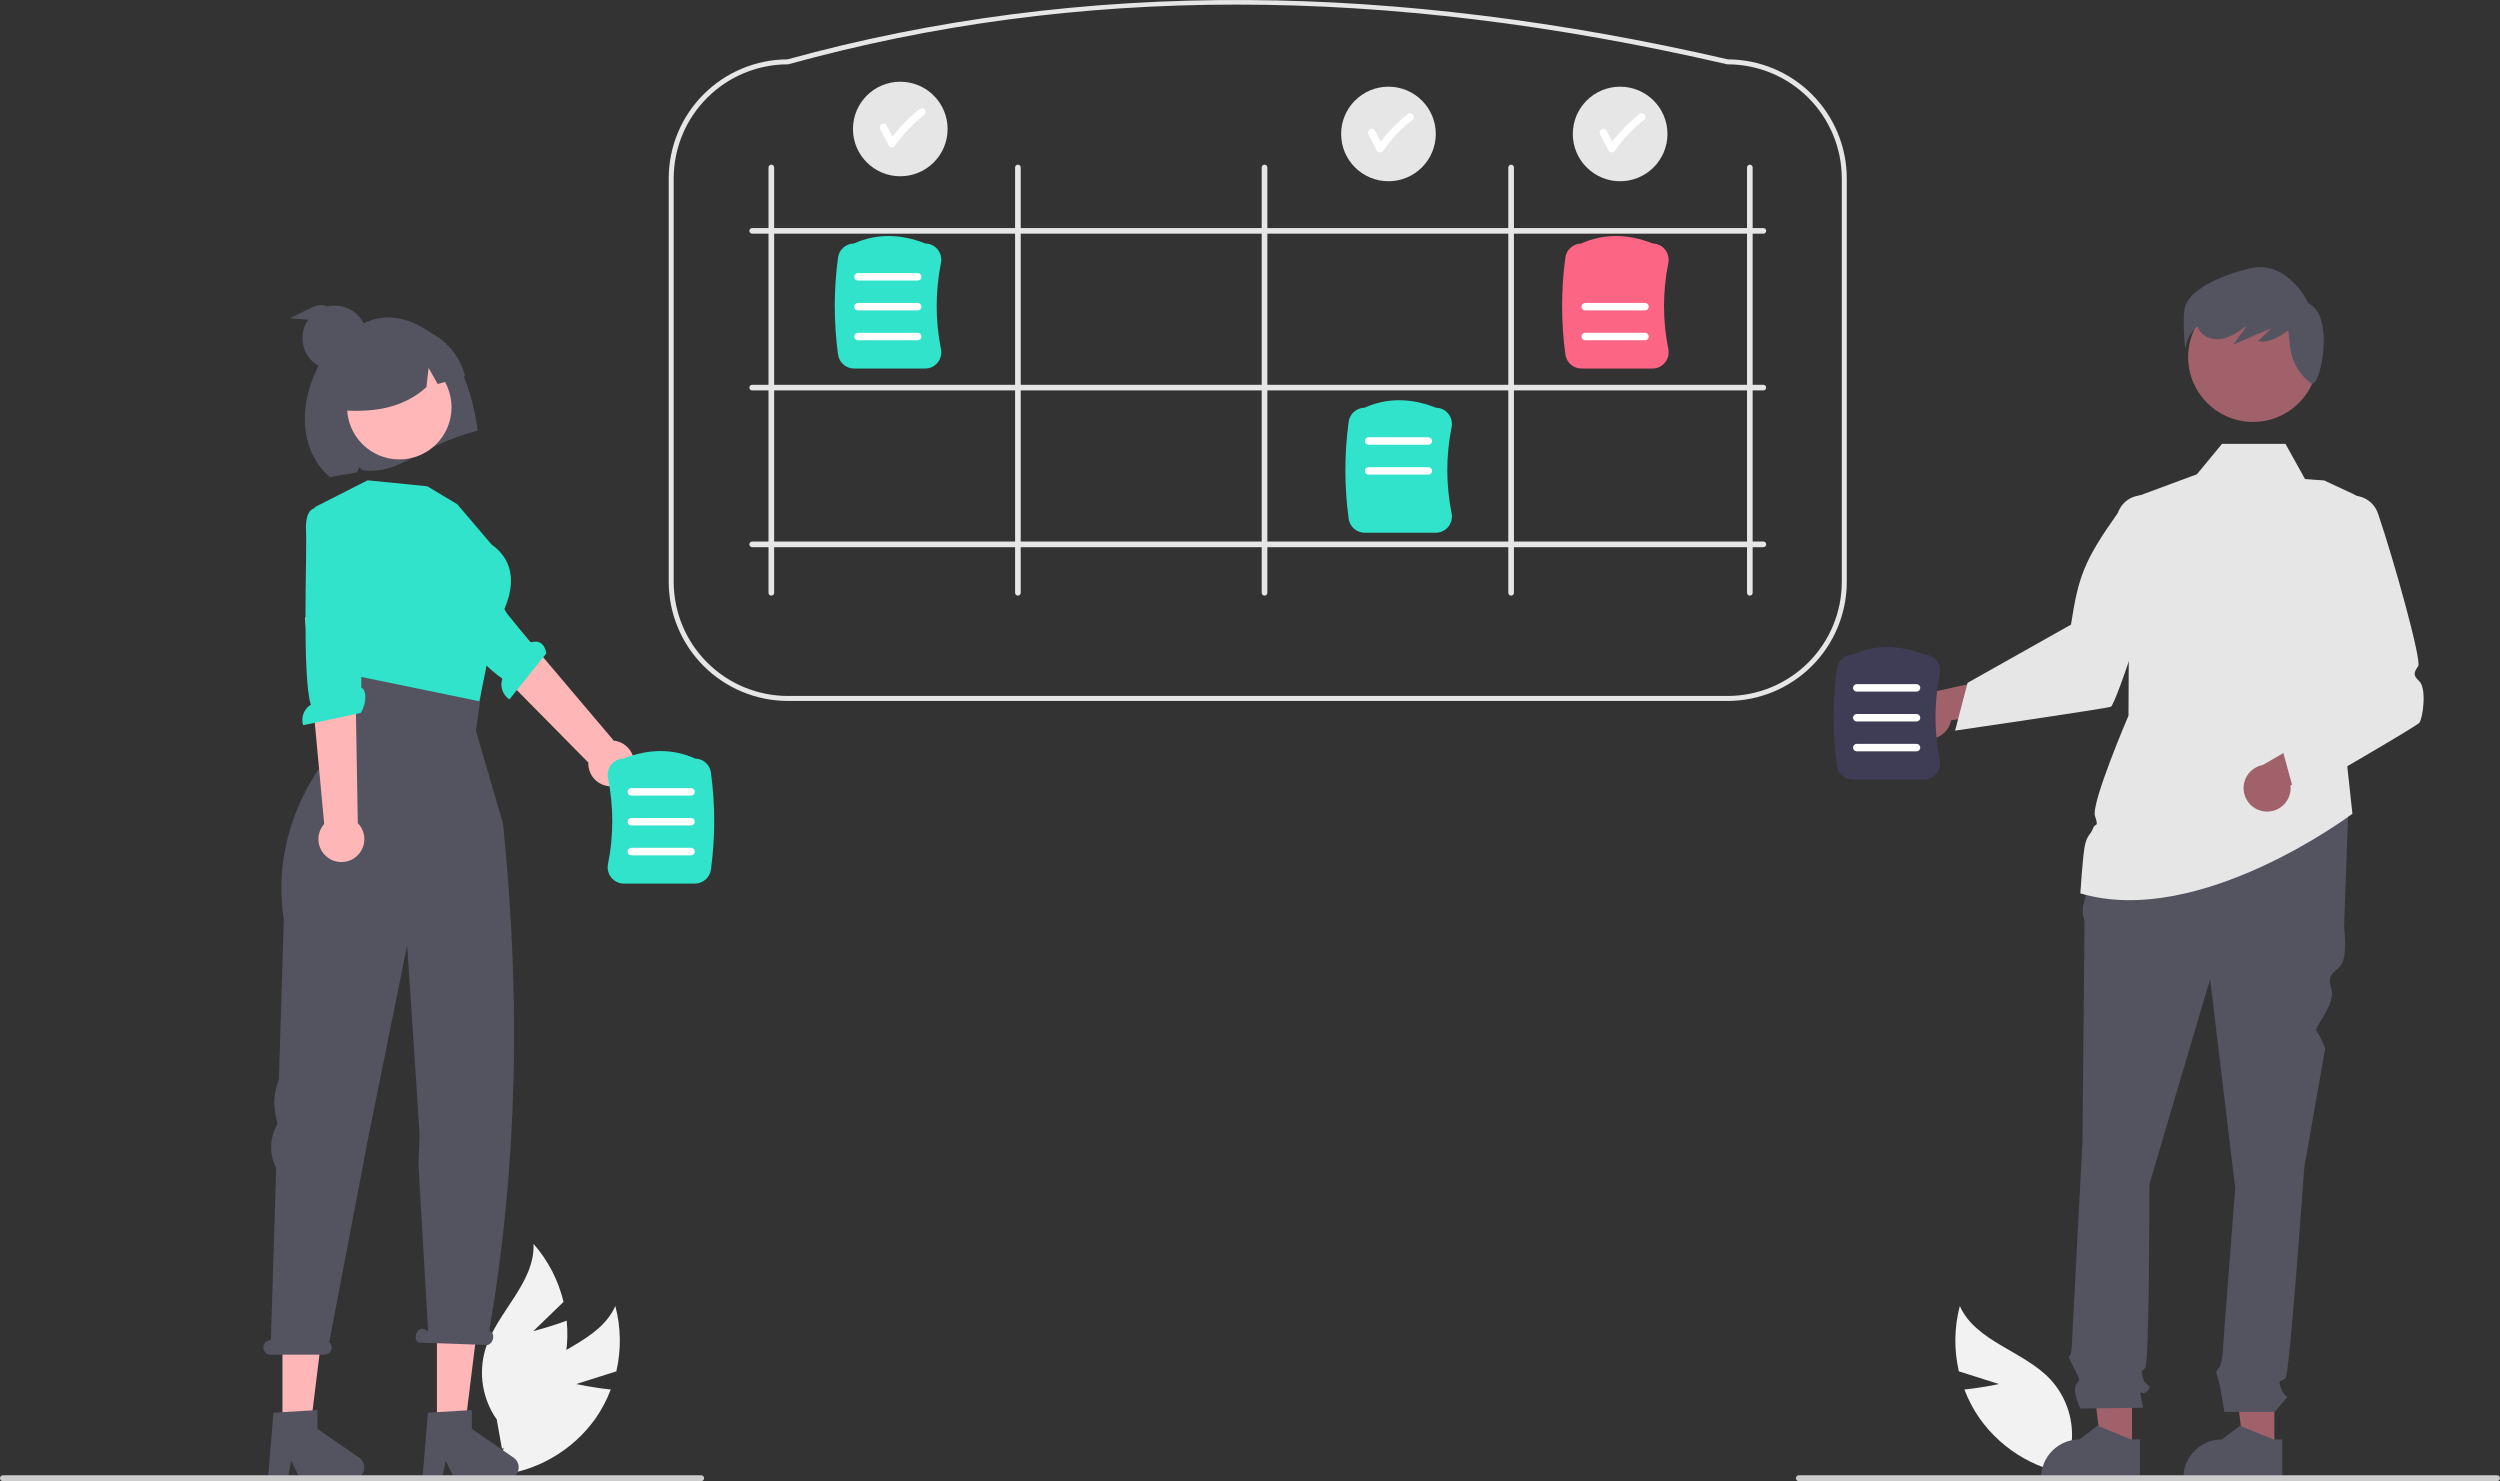 <svg width="292" height="173" viewBox="0 0 292 173" fill="none" xmlns="http://www.w3.org/2000/svg">
<rect x="0" y="0" width="292" height="173" fill="#333333" stroke="none"/>
<g clip-path="url(#clip0_1009_242)">
<path d="M67.296 161.659L71.986 160.173C72.57 157.659 72.531 155.041 71.873 152.545C69.989 156.729 64.461 157.755 61.312 161.094C60.338 162.144 59.612 163.398 59.189 164.766C58.767 166.133 58.657 167.578 58.869 168.993L57.883 172.336C60.187 172.14 62.421 171.446 64.432 170.304C66.442 169.162 68.18 167.598 69.527 165.72C70.272 164.659 70.881 163.508 71.338 162.295C69.338 162.095 67.296 161.659 67.296 161.659Z" fill="#F2F2F2"/>
<path d="M233.484 161.659L228.794 160.173C228.21 157.659 228.249 155.041 228.907 152.545C230.791 156.729 236.319 157.755 239.468 161.094C240.442 162.144 241.168 163.398 241.59 164.766C242.013 166.133 242.123 167.578 241.91 168.993L242.897 172.336C240.593 172.14 238.358 171.446 236.348 170.304C234.338 169.162 232.6 167.598 231.253 165.72C230.508 164.659 229.899 163.508 229.442 162.295C231.442 162.095 233.484 161.659 233.484 161.659Z" fill="#F2F2F2"/>
<path d="M62.288 155.478L65.822 152.059C65.222 149.548 64.019 147.222 62.315 145.281C62.497 149.866 58.007 153.246 56.68 157.638C56.276 159.011 56.187 160.457 56.419 161.87C56.651 163.282 57.198 164.624 58.02 165.796L58.63 169.228C60.604 168.025 62.294 166.409 63.584 164.491C64.873 162.574 65.731 160.399 66.098 158.118C66.291 156.837 66.322 155.536 66.19 154.247C64.31 154.959 62.288 155.478 62.288 155.478Z" fill="#F2F2F2"/>
<path d="M71.733 91.819C71.346 91.871 70.954 91.838 70.582 91.721C70.21 91.605 69.869 91.409 69.581 91.146C69.294 90.884 69.067 90.561 68.918 90.202C68.769 89.843 68.7 89.455 68.717 89.067L51.684 71.803L56.439 68.496L71.686 86.505C72.338 86.577 72.941 86.885 73.381 87.371C73.821 87.857 74.067 88.487 74.072 89.142C74.078 89.797 73.843 90.431 73.412 90.925C72.98 91.418 72.383 91.737 71.733 91.82L71.733 91.819Z" fill="#FFB6B6"/>
<path d="M46.446 64.336C46.446 64.336 45.238 65.059 47.248 67.26C48.856 69.022 55.876 77.493 58.678 79.262C58.526 79.7 58.524 80.177 58.673 80.617C58.822 81.056 59.113 81.434 59.5 81.69L63.808 76.32C63.562 74.78 62.523 74.859 61.939 75.046L59.236 71.69L53.112 61.43L47.309 63.798L46.446 64.336Z" fill="#30E3CA"/>
<path d="M32.992 167.201H36.203L37.732 154.828H32.992V167.201Z" fill="#FFB6B6"/>
<path d="M31.944 165.003L37.074 164.697V166.893L41.952 170.258C42.193 170.424 42.374 170.663 42.469 170.939C42.565 171.216 42.569 171.515 42.482 171.794C42.395 172.074 42.221 172.318 41.985 172.491C41.749 172.664 41.464 172.758 41.171 172.758H35.064L34.011 170.586L33.6 172.758H31.297L31.944 165.003Z" fill="#545461"/>
<path d="M51.031 167.201H54.243L55.771 154.828H51.031V167.201Z" fill="#FFB6B6"/>
<path d="M49.983 165.003L55.113 164.697V166.893L59.991 170.258C60.231 170.424 60.413 170.663 60.508 170.939C60.604 171.216 60.608 171.515 60.521 171.794C60.434 172.074 60.26 172.318 60.024 172.491C59.788 172.664 59.503 172.758 59.21 172.758H53.103L52.05 170.586L51.639 172.758H49.336L49.983 165.003Z" fill="#545461"/>
<path d="M31.607 156.532H31.641L32.259 136.414C31.859 135.644 31.657 134.787 31.669 133.92C31.681 133.053 31.907 132.202 32.328 131.443L32.416 131.283L32.187 130.222C31.893 128.858 32.028 127.437 32.574 126.153L33.15 107.387C31.092 94.062 40.901 85.372 40.901 85.372L39.109 77.839L56.855 76.096L55.596 85.372L58.75 96.199C60.836 116.496 60.458 136.274 57.148 155.436L57.238 155.481C57.563 155.593 57.702 156.043 57.55 156.486C57.397 156.928 57.009 157.196 56.684 157.084L48.924 156.815C48.599 156.703 48.46 156.253 48.613 155.81C48.766 155.368 49.153 155.1 49.478 155.212L50.005 155.478L48.88 136.066L49.005 132.52L48.748 128.498L47.558 110.404L43.056 132.654L38.457 156.756C38.584 156.87 38.673 157.021 38.712 157.187C38.752 157.353 38.739 157.528 38.678 157.687C38.616 157.847 38.507 157.983 38.366 158.08C38.225 158.176 38.057 158.228 37.886 158.227H31.607C31.381 158.227 31.166 158.138 31.006 157.979C30.847 157.82 30.758 157.604 30.758 157.379C30.758 157.154 30.847 156.939 31.006 156.78C31.166 156.621 31.381 156.532 31.607 156.532Z" fill="#545461"/>
<path d="M201.785 81.87H92.025C88.335 81.866 84.796 80.399 82.187 77.793C79.578 75.186 78.11 71.652 78.106 67.965V20.837C78.109 17.158 79.572 13.629 82.173 11.024C84.774 8.418 88.302 6.947 91.985 6.933C109.031 2.22 127.131 -0.111 145.789 0.004C163.543 0.114 182.394 2.445 201.818 6.933C205.503 6.946 209.032 8.416 211.634 11.022C214.237 13.627 215.7 17.157 215.704 20.837V67.965C215.7 71.652 214.232 75.186 211.623 77.793C209.013 80.399 205.475 81.866 201.785 81.87ZM92.025 7.514C88.489 7.518 85.099 8.923 82.598 11.421C80.098 13.918 78.691 17.305 78.687 20.837V67.965C78.691 71.498 80.098 74.884 82.598 77.382C85.099 79.88 88.489 81.284 92.025 81.288H201.785C205.321 81.284 208.711 79.88 211.211 77.382C213.712 74.884 215.118 71.498 215.122 67.965V20.837C215.118 17.305 213.712 13.918 211.211 11.421C208.711 8.923 205.321 7.518 201.785 7.514L201.719 7.507C161.524 -1.784 125.668 -1.786 92.103 7.504L92.025 7.514Z" fill="#E6E6E6"/>
<path d="M90.091 69.57C90.048 69.57 90.005 69.562 89.965 69.545C89.925 69.529 89.889 69.505 89.858 69.474C89.828 69.444 89.803 69.407 89.787 69.367C89.77 69.327 89.762 69.285 89.762 69.241V19.561C89.762 19.474 89.796 19.39 89.858 19.329C89.92 19.267 90.004 19.232 90.091 19.232C90.178 19.232 90.262 19.267 90.324 19.329C90.386 19.39 90.421 19.474 90.421 19.561V69.241C90.421 69.285 90.412 69.327 90.395 69.367C90.379 69.407 90.355 69.444 90.324 69.474C90.293 69.505 90.257 69.529 90.217 69.545C90.177 69.562 90.134 69.57 90.091 69.57Z" fill="#E6E6E6"/>
<path d="M118.892 69.57C118.849 69.57 118.806 69.562 118.766 69.545C118.726 69.529 118.69 69.505 118.659 69.474C118.628 69.444 118.604 69.407 118.588 69.367C118.571 69.327 118.562 69.285 118.563 69.241V19.561C118.563 19.474 118.597 19.39 118.659 19.329C118.721 19.267 118.805 19.232 118.892 19.232C118.979 19.232 119.063 19.267 119.125 19.329C119.187 19.39 119.221 19.474 119.221 19.561V69.241C119.221 69.285 119.213 69.327 119.196 69.367C119.18 69.407 119.155 69.444 119.125 69.474C119.094 69.505 119.058 69.529 119.018 69.545C118.978 69.562 118.935 69.57 118.892 69.57Z" fill="#E6E6E6"/>
<path d="M147.697 69.57C147.653 69.57 147.61 69.562 147.571 69.545C147.531 69.529 147.494 69.505 147.464 69.474C147.433 69.444 147.409 69.407 147.392 69.367C147.376 69.327 147.367 69.285 147.367 69.241V19.561C147.367 19.474 147.402 19.39 147.464 19.329C147.525 19.267 147.609 19.232 147.697 19.232C147.784 19.232 147.868 19.267 147.929 19.329C147.991 19.39 148.026 19.474 148.026 19.561V69.241C148.026 69.285 148.017 69.327 148.001 69.367C147.984 69.407 147.96 69.444 147.929 69.474C147.899 69.505 147.863 69.529 147.823 69.545C147.783 69.562 147.74 69.57 147.697 69.57Z" fill="#E6E6E6"/>
<path d="M176.497 69.57C176.454 69.57 176.411 69.562 176.371 69.545C176.331 69.529 176.295 69.505 176.264 69.474C176.234 69.444 176.21 69.407 176.193 69.367C176.176 69.327 176.168 69.285 176.168 69.241V19.561C176.168 19.474 176.203 19.39 176.264 19.329C176.326 19.267 176.41 19.232 176.497 19.232C176.585 19.232 176.668 19.267 176.73 19.329C176.792 19.39 176.827 19.474 176.827 19.561V69.241C176.827 69.285 176.818 69.327 176.802 69.367C176.785 69.407 176.761 69.444 176.73 69.474C176.7 69.505 176.663 69.529 176.623 69.545C176.583 69.562 176.541 69.57 176.497 69.57Z" fill="#E6E6E6"/>
<path d="M87.527 26.964C87.527 26.921 87.536 26.878 87.552 26.838C87.569 26.798 87.593 26.762 87.624 26.731C87.654 26.701 87.691 26.676 87.731 26.66C87.771 26.643 87.814 26.635 87.857 26.635H205.96C206.004 26.635 206.046 26.643 206.086 26.66C206.126 26.676 206.163 26.701 206.193 26.731C206.224 26.762 206.248 26.798 206.265 26.838C206.281 26.878 206.29 26.921 206.29 26.964C206.29 27.007 206.281 27.05 206.265 27.09C206.248 27.13 206.224 27.166 206.193 27.196C206.163 27.227 206.126 27.251 206.086 27.268C206.046 27.284 206.004 27.293 205.96 27.293H87.857C87.814 27.293 87.771 27.284 87.731 27.268C87.691 27.251 87.654 27.227 87.624 27.196C87.593 27.166 87.569 27.13 87.552 27.09C87.536 27.05 87.527 27.007 87.527 26.964Z" fill="#E6E6E6"/>
<path d="M87.527 63.581C87.527 63.538 87.536 63.495 87.552 63.455C87.569 63.415 87.593 63.379 87.624 63.348C87.654 63.318 87.691 63.294 87.731 63.277C87.771 63.26 87.814 63.252 87.857 63.252H205.96C206.048 63.252 206.131 63.287 206.193 63.348C206.255 63.41 206.29 63.494 206.29 63.581C206.29 63.668 206.255 63.752 206.193 63.814C206.131 63.875 206.048 63.91 205.96 63.91H87.857C87.814 63.91 87.771 63.901 87.731 63.885C87.691 63.868 87.654 63.844 87.624 63.814C87.593 63.783 87.569 63.747 87.552 63.707C87.536 63.667 87.527 63.624 87.527 63.581Z" fill="#E6E6E6"/>
<path d="M87.527 45.272C87.527 45.229 87.536 45.186 87.552 45.146C87.569 45.106 87.593 45.07 87.624 45.04C87.654 45.009 87.691 44.985 87.731 44.968C87.771 44.952 87.814 44.943 87.857 44.943H205.96C206.048 44.943 206.131 44.978 206.193 45.04C206.255 45.101 206.29 45.185 206.29 45.272C206.29 45.36 206.255 45.443 206.193 45.505C206.131 45.567 206.048 45.601 205.96 45.601H87.857C87.814 45.601 87.771 45.593 87.731 45.576C87.691 45.56 87.654 45.536 87.624 45.505C87.593 45.474 87.569 45.438 87.552 45.398C87.536 45.358 87.527 45.316 87.527 45.272Z" fill="#E6E6E6"/>
<path d="M204.38 69.57C204.423 69.57 204.466 69.562 204.506 69.545C204.546 69.529 204.582 69.505 204.613 69.474C204.644 69.444 204.668 69.407 204.684 69.367C204.701 69.327 204.71 69.285 204.71 69.241V19.561C204.71 19.474 204.675 19.39 204.613 19.329C204.551 19.267 204.468 19.232 204.38 19.232C204.293 19.232 204.209 19.267 204.147 19.329C204.085 19.39 204.051 19.474 204.051 19.561V69.241C204.051 69.285 204.059 69.327 204.076 69.367C204.092 69.407 204.117 69.444 204.147 69.474C204.178 69.505 204.214 69.529 204.254 69.545C204.294 69.562 204.337 69.57 204.38 69.57Z" fill="#E6E6E6"/>
<path d="M108.055 43.045H99.759C99.303 43.045 98.862 42.88 98.518 42.581C98.173 42.282 97.948 41.869 97.884 41.418C97.372 37.652 97.372 33.835 97.884 30.07C97.948 29.624 98.168 29.215 98.506 28.917C98.844 28.619 99.277 28.451 99.727 28.443C102.338 27.274 105.148 27.274 108.084 28.443C108.357 28.446 108.626 28.51 108.872 28.628C109.119 28.747 109.336 28.918 109.509 29.129C109.689 29.349 109.819 29.607 109.887 29.883C109.955 30.159 109.961 30.447 109.904 30.725C109.238 34.038 109.238 37.45 109.904 40.763C109.961 41.041 109.955 41.329 109.887 41.605C109.819 41.881 109.689 42.138 109.509 42.358C109.333 42.573 109.111 42.747 108.86 42.865C108.608 42.984 108.333 43.045 108.055 43.045Z" fill="#30E3CA"/>
<path d="M107.188 32.768H100.206C100.09 32.768 99.979 32.722 99.897 32.641C99.816 32.559 99.769 32.448 99.769 32.332C99.769 32.217 99.816 32.106 99.897 32.024C99.979 31.942 100.09 31.896 100.206 31.896H107.188C107.304 31.896 107.415 31.942 107.497 32.024C107.579 32.106 107.625 32.217 107.625 32.332C107.625 32.448 107.579 32.559 107.497 32.641C107.415 32.722 107.304 32.768 107.188 32.768Z" fill="white"/>
<path d="M107.188 36.255H100.206C100.09 36.255 99.979 36.209 99.897 36.127C99.816 36.045 99.769 35.934 99.769 35.819C99.769 35.703 99.816 35.592 99.897 35.511C99.979 35.429 100.09 35.383 100.206 35.383H107.188C107.304 35.383 107.415 35.429 107.497 35.511C107.579 35.592 107.625 35.703 107.625 35.819C107.625 35.934 107.579 36.045 107.497 36.127C107.415 36.209 107.304 36.255 107.188 36.255Z" fill="white"/>
<path d="M107.188 39.743H100.206C100.09 39.743 99.979 39.697 99.897 39.615C99.816 39.533 99.769 39.423 99.769 39.307C99.769 39.191 99.816 39.081 99.897 38.999C99.979 38.917 100.09 38.871 100.206 38.871H107.188C107.304 38.871 107.415 38.917 107.497 38.999C107.579 39.081 107.625 39.191 107.625 39.307C107.625 39.423 107.579 39.533 107.497 39.615C107.415 39.697 107.304 39.743 107.188 39.743Z" fill="white"/>
<path d="M167.696 62.225H159.4C158.944 62.224 158.503 62.059 158.158 61.761C157.814 61.462 157.589 61.049 157.525 60.597C157.013 56.832 157.013 53.015 157.525 49.25C157.588 48.804 157.808 48.395 158.146 48.097C158.484 47.799 158.917 47.63 159.368 47.623C161.978 46.454 164.789 46.454 167.724 47.622C167.998 47.626 168.267 47.689 168.513 47.808C168.759 47.927 168.977 48.098 169.15 48.309C169.33 48.529 169.459 48.786 169.528 49.062C169.596 49.338 169.602 49.626 169.545 49.905C168.879 53.218 168.879 56.63 169.545 59.942C169.602 60.221 169.596 60.509 169.528 60.785C169.459 61.061 169.33 61.318 169.15 61.538C168.974 61.753 168.752 61.926 168.5 62.045C168.249 62.164 167.974 62.225 167.696 62.225Z" fill="#30E3CA"/>
<path d="M166.829 51.948H159.847C159.731 51.948 159.62 51.902 159.538 51.82C159.456 51.739 159.41 51.628 159.41 51.512C159.41 51.397 159.456 51.286 159.538 51.204C159.62 51.122 159.731 51.076 159.847 51.076H166.829C166.945 51.076 167.056 51.122 167.138 51.204C167.219 51.286 167.265 51.397 167.265 51.512C167.265 51.628 167.219 51.739 167.138 51.82C167.056 51.902 166.945 51.948 166.829 51.948Z" fill="white"/>
<path d="M166.829 55.436H159.847C159.731 55.436 159.62 55.39 159.538 55.309C159.456 55.227 159.41 55.116 159.41 55C159.41 54.885 159.456 54.774 159.538 54.692C159.62 54.61 159.731 54.565 159.847 54.565H166.829C166.945 54.565 167.056 54.61 167.138 54.692C167.219 54.774 167.265 54.885 167.265 55C167.265 55.116 167.219 55.227 167.138 55.309C167.056 55.39 166.945 55.436 166.829 55.436Z" fill="white"/>
<path d="M193.008 43.045H184.712C184.256 43.045 183.815 42.88 183.471 42.581C183.126 42.282 182.901 41.869 182.837 41.418C182.325 37.652 182.325 33.835 182.837 30.07C182.901 29.624 183.121 29.215 183.459 28.917C183.797 28.619 184.23 28.451 184.681 28.443C187.291 27.274 190.102 27.274 193.037 28.443C193.31 28.446 193.579 28.51 193.826 28.628C194.072 28.747 194.289 28.918 194.462 29.129C194.643 29.349 194.772 29.607 194.84 29.883C194.908 30.159 194.914 30.447 194.858 30.725C194.191 34.038 194.191 37.45 194.858 40.763C194.914 41.041 194.908 41.329 194.84 41.605C194.772 41.881 194.643 42.138 194.462 42.358C194.286 42.573 194.064 42.747 193.813 42.865C193.561 42.984 193.286 43.045 193.008 43.045Z" fill="#FD6584"/>
<path d="M192.138 36.255H185.155C185.039 36.255 184.928 36.209 184.847 36.127C184.765 36.045 184.719 35.934 184.719 35.819C184.719 35.703 184.765 35.592 184.847 35.511C184.928 35.429 185.039 35.383 185.155 35.383H192.138C192.253 35.383 192.364 35.429 192.446 35.511C192.528 35.592 192.574 35.703 192.574 35.819C192.574 35.934 192.528 36.045 192.446 36.127C192.364 36.209 192.253 36.255 192.138 36.255Z" fill="white"/>
<path d="M192.138 39.743H185.155C185.039 39.743 184.928 39.697 184.847 39.615C184.765 39.533 184.719 39.423 184.719 39.307C184.719 39.191 184.765 39.081 184.847 38.999C184.928 38.917 185.039 38.871 185.155 38.871H192.138C192.253 38.871 192.364 38.917 192.446 38.999C192.528 39.081 192.574 39.191 192.574 39.307C192.574 39.423 192.528 39.533 192.446 39.615C192.364 39.697 192.253 39.743 192.138 39.743Z" fill="white"/>
<path d="M52.977 41.762C51.327 39.235 48.632 37.25 45.63 37.082C42.629 36.914 39.022 39.467 37.541 42.094C34.831 46.9 34.796 52.41 38.528 55.752C39.035 55.581 41.143 55.335 41.658 55.169L41.984 54.58L42.388 54.938C47 55.398 48.419 52.265 55.799 50.29C55.367 47.303 54.628 44.288 52.977 41.762Z" fill="#545461"/>
<path d="M46.642 53.661C50.01 53.661 52.741 50.934 52.741 47.569C52.741 44.204 50.01 41.477 46.642 41.477C43.274 41.477 40.543 44.204 40.543 47.569C40.543 50.934 43.274 53.661 46.642 53.661Z" fill="#FFB7B7"/>
<path d="M53.401 58.889L49.911 56.797L42.931 56.1L36.762 59.238L36.824 68.825L40.737 78.768L55.985 81.907L57.764 73.169C57.764 73.169 62.301 67.081 57.415 63.595L53.401 58.889Z" fill="#30E3CA"/>
<path d="M48.924 38.317C47.602 37.947 46.205 37.939 44.879 38.292C43.553 38.646 42.347 39.349 41.386 40.328C40.425 41.307 39.745 42.526 39.417 43.857C39.089 45.188 39.125 46.583 39.522 47.896C43.236 48.192 46.908 47.845 49.802 45.22L50.06 42.968L51.116 44.853C52.181 44.553 53.248 44.252 54.316 43.949C53.99 42.621 53.32 41.402 52.373 40.414C51.427 39.425 50.237 38.703 48.924 38.317Z" fill="#545461"/>
<path d="M38.459 100.282C38.127 100.078 37.844 99.804 37.63 99.479C37.416 99.154 37.276 98.786 37.219 98.401C37.163 98.016 37.192 97.623 37.304 97.25C37.416 96.878 37.608 96.534 37.868 96.244L35.617 72.109L41.394 72.555L41.79 96.138C42.249 96.606 42.521 97.225 42.553 97.88C42.586 98.534 42.377 99.177 41.967 99.688C41.556 100.199 40.972 100.541 40.325 100.651C39.679 100.76 39.015 100.629 38.459 100.282H38.459Z" fill="#FFB6B6"/>
<path d="M36.975 59.335C36.975 59.335 35.582 59.131 35.744 62.106C35.873 64.487 35.259 79.164 36.308 82.305C35.912 82.548 35.609 82.916 35.446 83.35C35.283 83.785 35.269 84.261 35.407 84.704L42.144 83.27C42.929 81.922 42.766 80.538 42.196 80.314L42.229 76.007L43.718 61.811L37.984 59.464L36.975 59.335Z" fill="#30E3CA"/>
<path d="M71.411 102.514C71.23 102.294 71.101 102.037 71.033 101.761C70.964 101.485 70.958 101.197 71.015 100.919C71.682 97.606 71.682 94.194 71.015 90.881C70.958 90.603 70.964 90.315 71.033 90.039C71.101 89.763 71.23 89.506 71.411 89.286C71.584 89.074 71.801 88.903 72.047 88.785C72.293 88.666 72.563 88.603 72.836 88.599C75.771 87.431 78.582 87.43 81.192 88.599C81.643 88.607 82.076 88.775 82.414 89.073C82.752 89.372 82.972 89.78 83.035 90.226C83.548 93.991 83.548 97.809 83.035 101.574C82.971 102.025 82.746 102.438 82.402 102.737C82.058 103.036 81.617 103.201 81.16 103.201H72.865C72.586 103.202 72.312 103.14 72.06 103.022C71.809 102.903 71.587 102.73 71.411 102.514Z" fill="#30E3CA"/>
<path d="M73.733 92.925H80.716C80.831 92.925 80.942 92.879 81.024 92.797C81.106 92.715 81.152 92.604 81.152 92.489C81.152 92.373 81.106 92.262 81.024 92.18C80.942 92.099 80.831 92.053 80.716 92.053H73.733C73.618 92.053 73.507 92.099 73.425 92.18C73.343 92.262 73.297 92.373 73.297 92.489C73.297 92.604 73.343 92.715 73.425 92.797C73.507 92.879 73.618 92.925 73.733 92.925Z" fill="white"/>
<path d="M73.733 96.413H80.716C80.831 96.413 80.942 96.367 81.024 96.285C81.106 96.203 81.152 96.093 81.152 95.977C81.152 95.861 81.106 95.75 81.024 95.669C80.942 95.587 80.831 95.541 80.716 95.541H73.733C73.618 95.541 73.507 95.587 73.425 95.669C73.343 95.75 73.297 95.861 73.297 95.977C73.297 96.093 73.343 96.203 73.425 96.285C73.507 96.367 73.618 96.413 73.733 96.413Z" fill="white"/>
<path d="M73.733 99.899H80.716C80.831 99.899 80.942 99.853 81.024 99.772C81.106 99.69 81.152 99.579 81.152 99.463C81.152 99.348 81.106 99.237 81.024 99.155C80.942 99.073 80.831 99.027 80.716 99.027H73.733C73.618 99.027 73.507 99.073 73.425 99.155C73.343 99.237 73.297 99.348 73.297 99.463C73.297 99.579 73.343 99.69 73.425 99.772C73.507 99.853 73.618 99.899 73.733 99.899Z" fill="white"/>
<path d="M265.648 169.293H262.069L260.367 155.506L265.648 155.506L265.648 169.293Z" fill="#A0616A"/>
<path d="M266.561 172.758L255.023 172.758V172.612C255.024 171.423 255.497 170.282 256.339 169.44C257.181 168.599 258.323 168.126 259.514 168.126H259.515L261.622 166.529L265.554 168.127L266.561 168.127L266.561 172.758Z" fill="#545461"/>
<path d="M249.023 169.293H245.444L243.742 155.506L249.023 155.506L249.023 169.293Z" fill="#A0616A"/>
<path d="M249.936 172.758L238.398 172.758V172.612C238.399 171.423 238.872 170.282 239.714 169.44C240.556 168.599 241.698 168.126 242.889 168.126H242.89L244.997 166.529L248.929 168.127L249.936 168.127L249.936 172.758Z" fill="#545461"/>
<path d="M268.495 81.025L263.764 95.555L248.852 95.067L253.434 81.025H268.495Z" fill="#545461"/>
<path d="M246.162 93.846L274.276 94.578L273.788 108.254C273.788 108.254 274.276 111.917 273.299 112.893C272.321 113.87 271.832 113.87 272.321 115.58C272.81 117.289 270.226 120.081 270.54 120.395C270.854 120.708 271.587 122.417 271.587 122.417L269.143 136.337C269.143 136.337 267.431 160.513 266.942 161.001C266.453 161.49 265.964 161.001 266.453 162.222C266.942 163.443 267.431 162.955 266.942 163.443C266.509 163.91 266.101 164.399 265.72 164.909H259.809C259.809 164.909 259.364 162.466 259.364 162.222C259.364 161.978 258.875 160.513 258.875 160.269C258.875 160.024 259.307 159.593 259.307 159.593C259.456 159.096 259.557 158.587 259.608 158.071C259.608 157.582 261.075 138.779 261.075 138.779L258.141 114.359L251.052 138.29C251.052 138.29 251.052 159.292 250.563 159.78C250.074 160.269 250.074 160.024 250.318 161.001C250.563 161.978 251.541 161.734 250.807 162.466C250.074 163.199 249.829 161.978 250.074 163.199L250.318 164.42L242.984 164.525C242.984 164.525 242.006 162.466 242.495 161.734C242.984 161.001 242.955 161.201 242.358 160.002C241.762 158.803 241.517 158.559 241.762 158.315C242.006 158.071 242.006 156.772 242.006 156.772L243.229 133.406C243.229 133.406 243.473 108.742 243.473 108.009C243.492 107.632 243.422 107.256 243.27 106.911V105.916L244.207 102.393L246.162 93.846Z" fill="#545461"/>
<path d="M248.729 58.313L257.286 55.139L271.465 56.115L274.748 57.646C275.903 58.184 276.843 59.095 277.417 60.231C277.992 61.367 278.167 62.664 277.914 63.911L273.665 84.931L274.764 95.045C274.764 95.045 256.919 108.497 242.984 104.345C242.984 104.345 243.229 100.438 243.473 98.973C243.718 97.508 244.207 97.508 244.451 96.775C244.696 96.043 245.185 96.775 244.696 95.31C244.207 93.845 248.607 83.588 248.607 83.588L248.729 58.313Z" fill="#E6E6E6"/>
<path d="M262.255 60.171L269.23 55.961L266.943 51.842H259.533L256.598 55.394L262.255 60.171Z" fill="#E6E6E6"/>
<path d="M264.655 94.785C265.054 94.808 265.452 94.743 265.823 94.596C266.194 94.448 266.528 94.221 266.801 93.931C267.074 93.641 267.281 93.294 267.406 92.915C267.53 92.536 267.57 92.135 267.523 91.739L276.246 87.499L271.909 84.932L264.29 89.352C263.63 89.476 263.038 89.837 262.626 90.367C262.214 90.898 262.012 91.561 262.057 92.231C262.102 92.9 262.391 93.53 262.87 94.001C263.349 94.472 263.984 94.751 264.655 94.785Z" fill="#A0616A"/>
<path d="M268.082 93.025L266.562 87.458L274.845 76.498C272.164 73.269 271.223 68.502 271.885 61.511C271.738 60.758 271.883 59.976 272.291 59.325C272.699 58.674 273.339 58.202 274.081 58.003C274.824 57.805 275.614 57.895 276.293 58.256C276.972 58.617 277.488 59.222 277.737 59.949C279.612 65.409 282.872 77.159 282.447 77.795C281.958 78.528 281.79 78.853 282.56 79.553C283.472 80.383 282.988 83.921 282.572 84.428C282.192 84.89 268.082 93.025 268.082 93.025Z" fill="#E6E6E6"/>
<path d="M224.235 86.14C224.607 86.284 225.006 86.344 225.405 86.317C225.803 86.291 226.19 86.177 226.54 85.984C226.889 85.792 227.192 85.525 227.427 85.203C227.662 84.88 227.824 84.511 227.9 84.12L237.505 82.757L234.165 78.984L225.556 80.857C224.89 80.772 224.215 80.934 223.661 81.313C223.106 81.692 222.71 82.261 222.547 82.912C222.384 83.563 222.466 84.251 222.777 84.846C223.088 85.441 223.607 85.901 224.235 86.14Z" fill="#A0616A"/>
<path d="M228.355 85.337L229.814 79.754L241.888 72.959C242.761 67.437 243.308 65.636 247.368 59.904C247.617 59.178 248.133 58.573 248.811 58.211C249.489 57.849 250.279 57.758 251.022 57.956C251.765 58.153 252.405 58.625 252.814 59.276C253.222 59.926 253.368 60.708 253.222 61.462C252.124 67.129 247.157 82.316 246.543 82.549C245.984 82.761 228.355 85.337 228.355 85.337Z" fill="#E6E6E6"/>
<path d="M263.153 49.279C267.338 49.279 270.731 45.89 270.731 41.709C270.731 37.528 267.338 34.139 263.153 34.139C258.967 34.139 255.574 37.528 255.574 41.709C255.574 45.89 258.967 49.279 263.153 49.279Z" fill="#A0616A"/>
<path d="M255.128 36.216C255.329 34.405 257.947 32.595 262.579 31.388C267.211 30.181 269.628 35.411 269.628 35.411C272.85 37.021 270.937 45.57 269.93 44.766C269.92 44.758 269.91 44.75 269.9 44.742C269.243 44.259 268.692 43.647 268.28 42.944C267.868 42.241 267.604 41.462 267.503 40.653L267.272 38.57C266.211 39.382 265.015 40.069 263.732 39.865L265.303 38.32C263.814 38.967 262.325 39.614 260.837 40.261L262.315 38.229L262.245 38.16C261.553 38.743 260.759 39.193 259.902 39.486C258.926 39.765 257.755 39.614 257.086 38.85C256.906 38.639 256.77 38.395 256.686 38.13C255.47 38.962 255.229 40.742 255.229 40.742C255.229 40.742 254.926 38.026 255.128 36.216Z" fill="#545461"/>
<path d="M224.719 91.057H216.423C215.967 91.056 215.526 90.891 215.182 90.593C214.837 90.294 214.612 89.881 214.548 89.429C214.036 85.664 214.036 81.847 214.548 78.082C214.612 77.636 214.832 77.227 215.17 76.929C215.508 76.631 215.941 76.463 216.391 76.455C219.002 75.286 221.812 75.286 224.748 76.454C225.021 76.458 225.29 76.521 225.536 76.64C225.783 76.759 226 76.93 226.173 77.141C226.353 77.361 226.483 77.618 226.551 77.894C226.619 78.17 226.625 78.458 226.569 78.737C225.902 82.049 225.902 85.462 226.569 88.774C226.625 89.053 226.619 89.341 226.551 89.617C226.483 89.893 226.353 90.15 226.173 90.37C225.997 90.585 225.775 90.758 225.524 90.877C225.272 90.996 224.997 91.057 224.719 91.057Z" fill="#3F3D56"/>
<path d="M223.852 80.78H216.87C216.754 80.78 216.643 80.734 216.561 80.652C216.48 80.571 216.434 80.46 216.434 80.344C216.434 80.228 216.48 80.118 216.561 80.036C216.643 79.954 216.754 79.908 216.87 79.908H223.852C223.968 79.908 224.079 79.954 224.161 80.036C224.243 80.118 224.289 80.228 224.289 80.344C224.289 80.46 224.243 80.571 224.161 80.652C224.079 80.734 223.968 80.78 223.852 80.78Z" fill="white"/>
<path d="M223.852 84.268H216.87C216.754 84.268 216.643 84.222 216.561 84.141C216.48 84.059 216.434 83.948 216.434 83.832C216.434 83.717 216.48 83.606 216.561 83.524C216.643 83.442 216.754 83.397 216.87 83.397H223.852C223.968 83.397 224.079 83.442 224.161 83.524C224.243 83.606 224.289 83.717 224.289 83.832C224.289 83.948 224.243 84.059 224.161 84.141C224.079 84.222 223.968 84.268 223.852 84.268Z" fill="white"/>
<path d="M223.852 87.755H216.87C216.754 87.755 216.643 87.709 216.561 87.627C216.48 87.545 216.434 87.434 216.434 87.319C216.434 87.203 216.48 87.092 216.561 87.01C216.643 86.929 216.754 86.883 216.87 86.883H223.852C223.968 86.883 224.079 86.929 224.161 87.01C224.243 87.092 224.289 87.203 224.289 87.319C224.289 87.434 224.243 87.545 224.161 87.627C224.079 87.709 223.968 87.755 223.852 87.755Z" fill="white"/>
<path d="M189.231 21.168C192.284 21.168 194.759 18.696 194.759 15.647C194.759 12.597 192.284 10.125 189.231 10.125C186.178 10.125 183.703 12.597 183.703 15.647C183.703 18.696 186.178 21.168 189.231 21.168Z" fill="#E6E6E6"/>
<path d="M192.067 13.346C191.984 13.267 191.873 13.223 191.758 13.223C191.643 13.223 191.533 13.267 191.45 13.346C190.277 14.28 189.223 15.355 188.313 16.547C188.089 16.115 187.866 15.683 187.643 15.251C187.385 14.752 186.631 15.193 186.889 15.691C187.216 16.323 187.543 16.954 187.87 17.586C187.909 17.651 187.964 17.704 188.03 17.741C188.096 17.778 188.171 17.797 188.246 17.797C188.322 17.797 188.396 17.778 188.462 17.741C188.528 17.704 188.584 17.651 188.623 17.586C189.593 16.221 190.753 15.001 192.067 13.963C192.148 13.88 192.194 13.77 192.194 13.654C192.194 13.539 192.148 13.428 192.067 13.346Z" fill="white"/>
<path d="M162.172 21.168C165.225 21.168 167.7 18.696 167.7 15.647C167.7 12.597 165.225 10.125 162.172 10.125C159.119 10.125 156.645 12.597 156.645 15.647C156.645 18.696 159.119 21.168 162.172 21.168Z" fill="#E6E6E6"/>
<path d="M165.012 13.346C164.929 13.267 164.819 13.223 164.704 13.223C164.589 13.223 164.478 13.267 164.395 13.346C163.222 14.28 162.169 15.355 161.258 16.547C161.035 16.115 160.811 15.683 160.588 15.251C160.33 14.752 159.576 15.193 159.834 15.691C160.161 16.323 160.488 16.954 160.815 17.586C160.854 17.651 160.91 17.704 160.976 17.741C161.042 17.778 161.116 17.797 161.192 17.797C161.267 17.797 161.342 17.778 161.408 17.741C161.474 17.704 161.529 17.651 161.569 17.586C162.539 16.221 163.698 15.001 165.012 13.963C165.093 13.88 165.139 13.77 165.139 13.654C165.139 13.539 165.093 13.428 165.012 13.346Z" fill="white"/>
<path d="M105.153 20.588C108.206 20.588 110.68 18.116 110.68 15.067C110.68 12.017 108.206 9.545 105.153 9.545C102.1 9.545 99.625 12.017 99.625 15.067C99.625 18.116 102.1 20.588 105.153 20.588Z" fill="#E6E6E6"/>
<path d="M107.989 12.764C107.906 12.685 107.795 12.641 107.68 12.641C107.565 12.641 107.455 12.685 107.372 12.764C106.199 13.698 105.145 14.773 104.235 15.964C104.011 15.533 103.788 15.101 103.564 14.669C103.306 14.17 102.553 14.611 102.811 15.109C103.138 15.741 103.465 16.372 103.791 17.004C103.831 17.069 103.886 17.122 103.952 17.159C104.018 17.196 104.093 17.215 104.168 17.215C104.244 17.215 104.318 17.196 104.384 17.159C104.45 17.122 104.506 17.069 104.545 17.004C105.515 15.639 106.675 14.419 107.989 13.381C108.07 13.299 108.116 13.188 108.116 13.072C108.116 12.957 108.07 12.846 107.989 12.764Z" fill="white"/>
<path d="M39.11 43.255C41.199 43.255 42.892 41.564 42.892 39.477C42.892 37.391 41.199 35.699 39.11 35.699C37.021 35.699 35.328 37.391 35.328 39.477C35.328 41.564 37.021 43.255 39.11 43.255Z" fill="#545461"/>
<path d="M82.238 172.654C82.238 172.7 82.229 172.745 82.212 172.787C82.194 172.829 82.169 172.867 82.137 172.899C82.105 172.931 82.066 172.957 82.024 172.974C81.982 172.992 81.937 173 81.892 173H0.346C0.254 173 0.166 172.964 0.101 172.899C0.036 172.834 0 172.746 0 172.654C0 172.563 0.036 172.475 0.101 172.41C0.166 172.345 0.254 172.309 0.346 172.309H81.892C81.937 172.308 81.982 172.317 82.024 172.335C82.066 172.352 82.105 172.377 82.137 172.41C82.169 172.442 82.194 172.48 82.212 172.522C82.229 172.564 82.238 172.609 82.238 172.654Z" fill="#CCCCCC"/>
<path d="M292 172.654C292 172.7 291.991 172.745 291.973 172.787C291.956 172.829 291.931 172.867 291.898 172.899C291.866 172.931 291.828 172.957 291.786 172.974C291.744 172.992 291.699 173 291.653 173H210.108C210.016 173 209.928 172.964 209.863 172.899C209.798 172.834 209.762 172.746 209.762 172.654C209.762 172.563 209.798 172.475 209.863 172.41C209.928 172.345 210.016 172.309 210.108 172.309H291.653C291.699 172.308 291.744 172.317 291.786 172.335C291.828 172.352 291.866 172.377 291.898 172.41C291.931 172.442 291.956 172.48 291.973 172.522C291.991 172.564 292 172.609 292 172.654Z" fill="#CCCCCC"/>
<path d="M37.972 35.688C37.317 35.506 36.636 35.81 36.025 36.107L33.852 37.164C35.356 37.296 36.861 37.428 38.366 37.56L38.532 37.247C39.053 36.811 38.626 35.87 37.972 35.688Z" fill="#545461"/>
</g>
<defs>
<clipPath id="clip0_1009_242">
<rect width="292" height="173" fill="white"/>
</clipPath>
</defs>
</svg>
